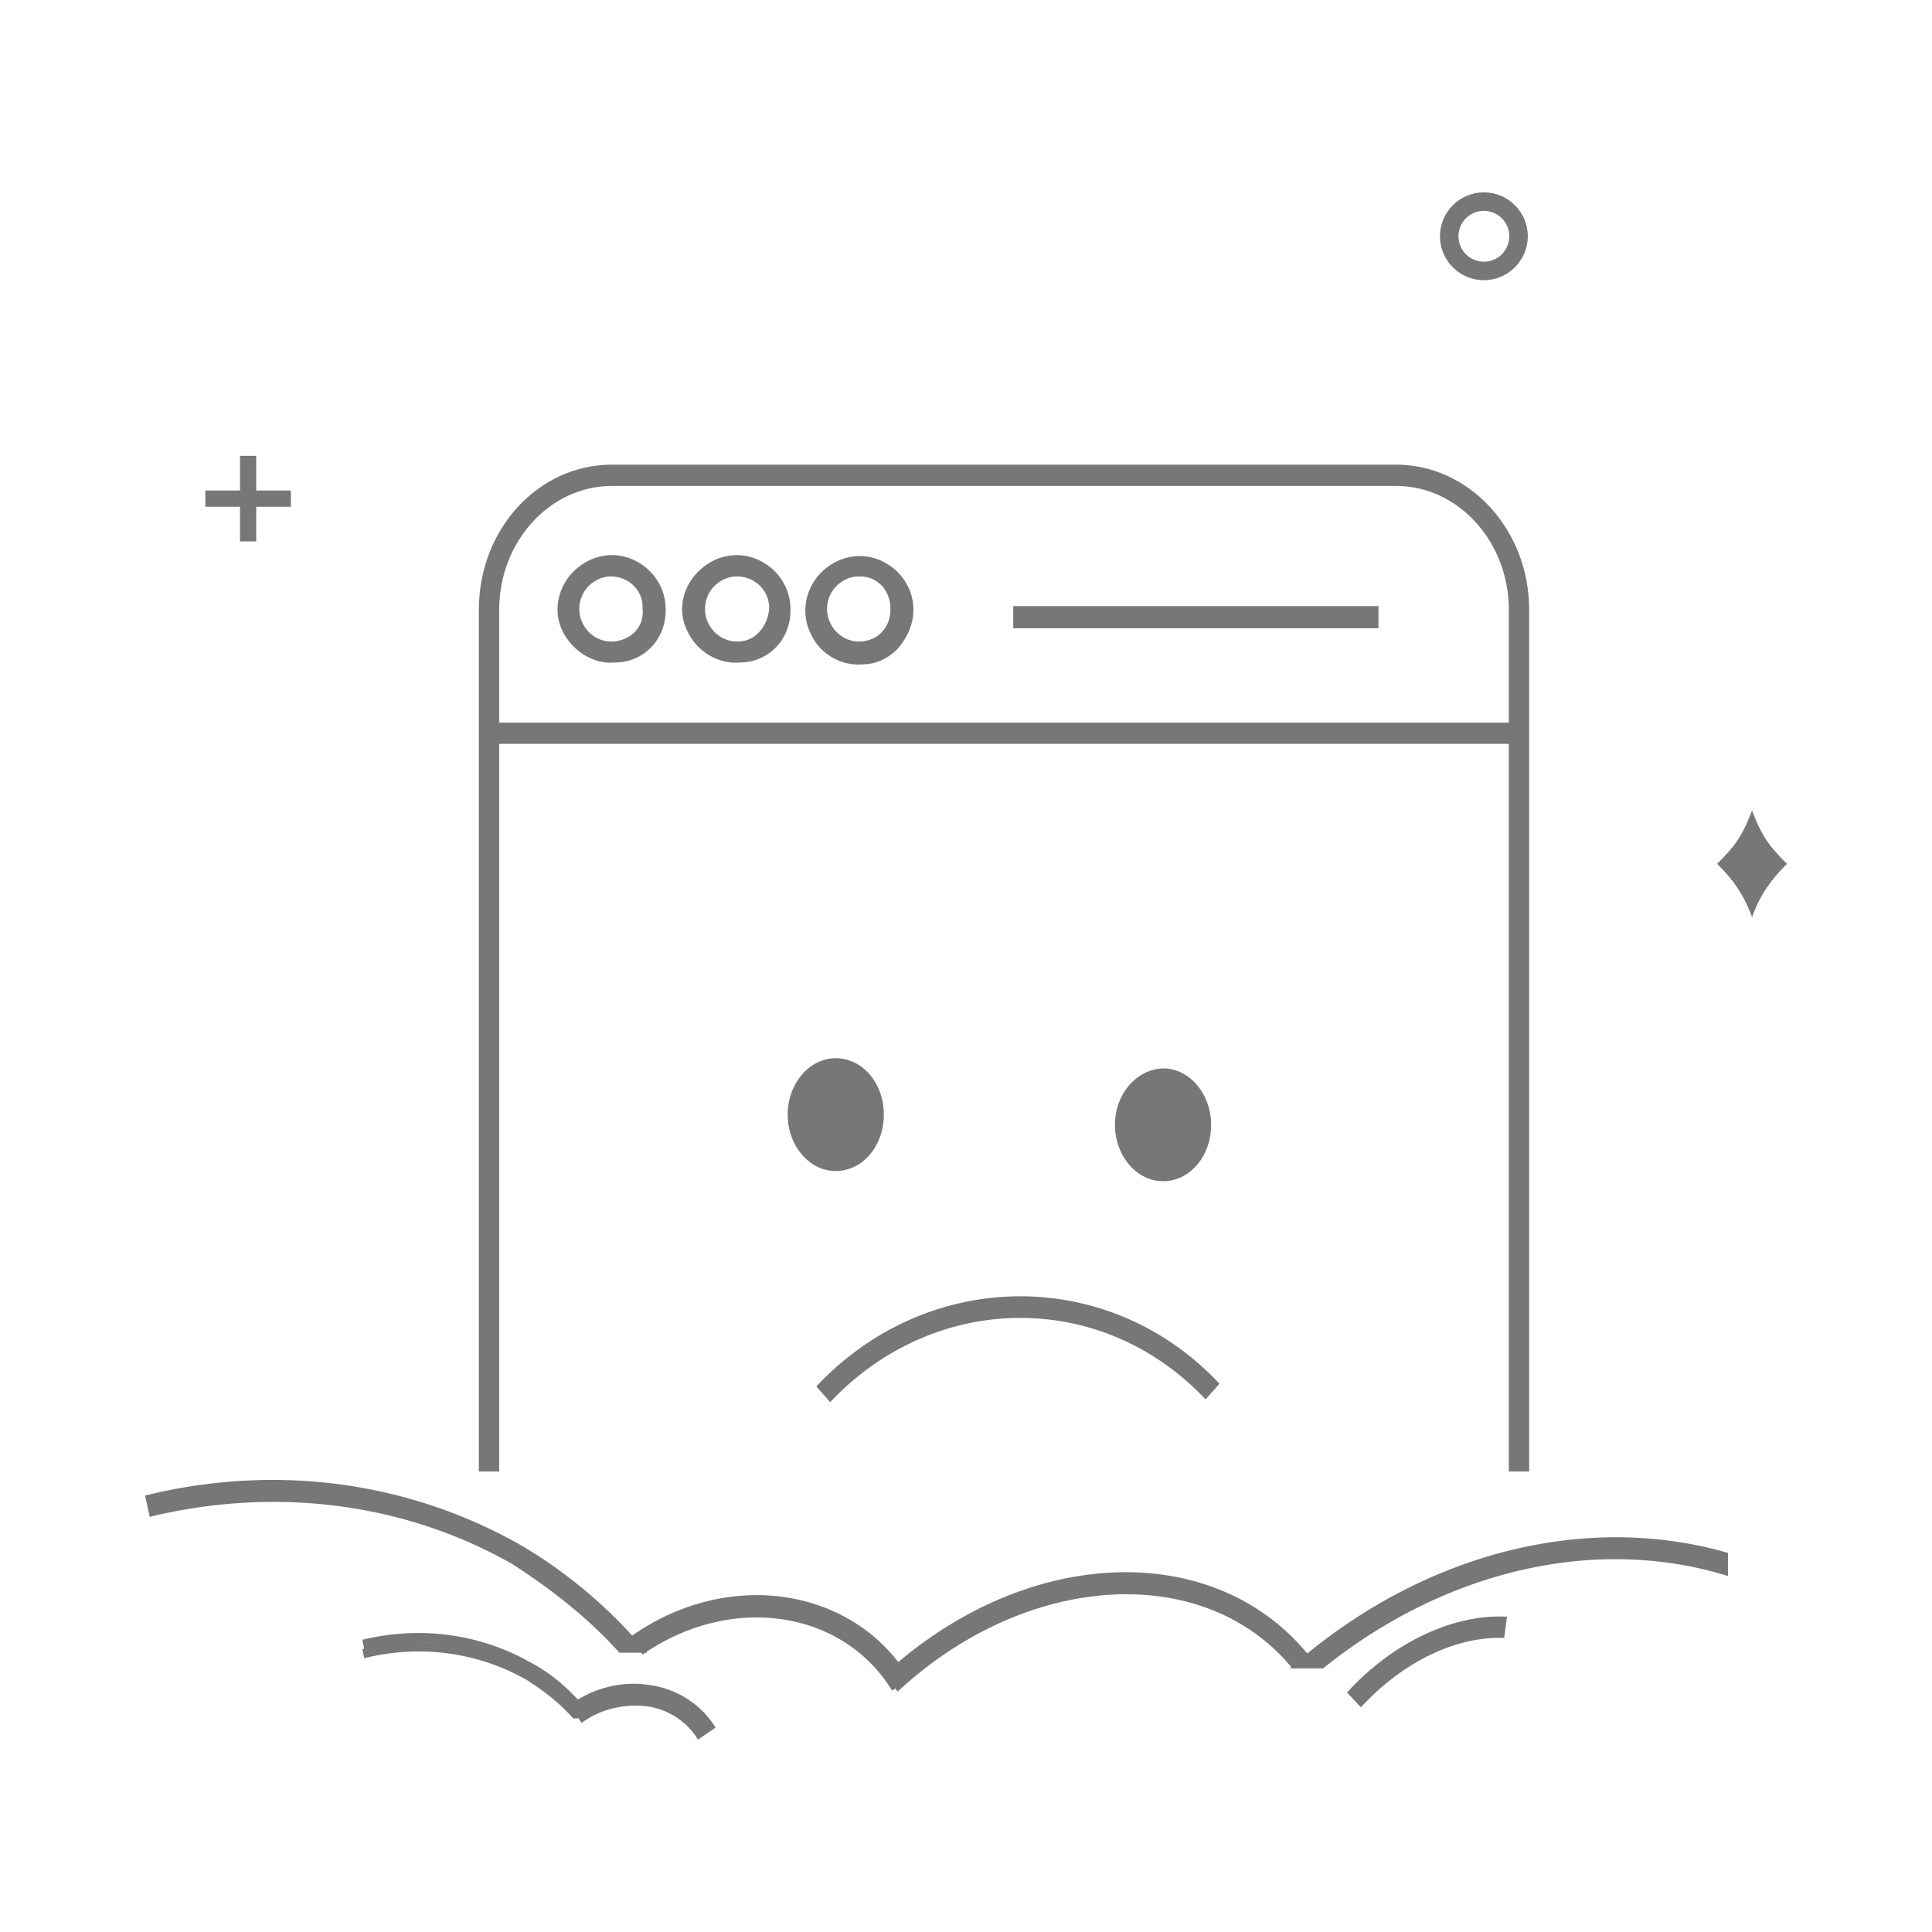 <?xml version="1.0" standalone="no"?><!DOCTYPE svg PUBLIC "-//W3C//DTD SVG 1.1//EN" "http://www.w3.org/Graphics/SVG/1.1/DTD/svg11.dtd"><svg t="1544593697456" class="icon" style="" viewBox="0 0 1024 1024" version="1.1" xmlns="http://www.w3.org/2000/svg" p-id="12193" xmlns:xlink="http://www.w3.org/1999/xlink" width="81" height="81"><defs><style type="text/css"></style></defs><path d="M264.581 394.267h535.132v385.667h10.782v-456.724c0-42.634-31.853-76.937-70.567-76.937H324.367c-39.204 0-70.567 34.303-70.567 76.937v456.724h10.782v-385.667z m59.786-136.724h415.561c32.833 0 59.786 29.403 59.786 65.667v59.786H264.581v-59.786c0-36.264 26.953-65.667 59.786-65.667z" fill="#777777" p-id="12194"></path><path d="M391.994 351.141c15.681 0 27.443-12.741 26.953-28.422 0-11.761-7.35-22.052-18.132-26.462-10.782-4.41-23.033-1.47-31.363 7.35-8.331 8.821-10.291 21.072-4.901 31.362 4.901 10.291 16.171 17.152 27.443 16.171z m-16.662-35.773c2.94-6.371 9.801-10.291 16.171-9.801 9.311 0.49 16.171 7.841 16.171 16.661-0.49 7.841-4.901 14.212-10.782 16.661-6.37 2.451-13.722 0.98-18.622-4.41-4.899-5.391-5.879-12.741-2.939-19.111zM457.17 352.122c7.35 0 14.212-3.431 19.112-8.821 4.901-5.881 7.841-12.741 7.841-20.092 0-11.761-7.35-22.052-18.132-26.463-10.782-4.41-23.032-1.47-31.363 7.351-7.841 8.331-10.291 21.072-4.901 31.852 4.902 10.782 16.172 17.152 27.443 16.171z m-17.152-36.753c2.94-6.371 9.801-10.291 16.171-9.801 4.41 0 8.331 1.961 11.272 4.901 2.94 3.431 4.41 7.351 4.41 11.762 0.49 7.841-3.92 14.212-10.29 16.661-6.371 2.451-13.722 0.98-18.622-4.41-4.901-5.392-5.881-12.742-2.941-19.112zM537.048 321.249h193.569v11.762h-193.569zM692.89 876.391c-49.347-59.497-144.313-56.816-216.759 4.548-31.674-40.75-92.931-47.696-141.061-14.061-17.071-18.72-37.166-35.057-58.729-47.741-59.295-33.813-129.863-43.614-199.45-26.462l2.45 11.271c67.136-16.171 135.252-7.35 192.098 24.992 20.582 13.231 40.674 28.912 56.846 47.044h11.664l0.588 0.98c0.48-0.334 0.963-0.655 1.445-0.98h1.006c-0.121-0.146-0.246-0.288-0.366-0.434 46.226-30.673 104.159-21.958 130.229 20.525l1.613-1.103 1.328 1.593c68.305-63.426 161.86-69.039 208.626-12.99-0.281 0.248-0.565 0.49-0.845 0.739h17.642c65.176-52.435 145.055-70.567 214.642-49.005v-12.251c-73.029-21.065-155.894-1.434-222.966 53.335zM468.441 590.775c0-16.661-11.271-29.893-25.482-29.893-14.212 0-25.482 13.722-25.482 29.893s11.271 29.893 25.482 29.893c14.211 0 25.482-13.231 25.482-29.893zM638.977 741.71l7.35-8.331c-58.316-62.235-154.365-61.746-213.661 1.47l7.35 8.331c55.377-58.806 144.075-59.786 198.96-1.47zM641.918 596.166c0-16.171-11.271-29.893-25.482-29.893-14.212 0.49-25.482 13.722-25.482 29.893 0 16.172 11.272 29.893 25.482 29.893s25.482-13.231 25.482-29.893zM325.838 351.141c15.681 0 27.443-12.741 26.953-28.422 0-11.761-7.35-22.052-18.132-26.462-10.782-4.41-23.033-1.47-31.362 7.35-7.841 8.331-10.291 21.072-4.901 31.362 5.39 10.291 16.171 17.152 27.442 16.171z m-17.152-35.773c2.941-6.371 9.801-10.291 16.171-9.801 8.821 0.49 16.171 7.841 15.681 16.661 0.98 7.841-3.43 14.212-10.29 16.661-6.371 2.451-13.722 0.98-18.622-4.41s-5.88-12.741-2.94-19.111zM344.46 893.134c-13.157-2.193-26.698 0.73-38.182 7.687-7.456-8.115-16.149-15.046-25.525-19.938-26.953-15.191-58.805-19.111-88.698-11.761l0.936 4.682c-0.312 0.074-0.625 0.142-0.936 0.219l0.98 4.901c28.912-7.35 59.786-3.43 85.758 11.272 9.311 5.881 17.642 12.251 24.992 20.582h2.94l1.47 2.451c9.801-7.351 22.542-10.291 34.793-8.821 10.782 1.47 21.072 7.841 26.953 17.642l9.311-6.371c-7.351-12.253-20.583-20.584-34.793-22.543z m-128.247-22.578a116.954 116.954 0 0 1 20.942 0.852 122.863 122.863 0 0 0-20.942-0.852z" fill="#777777" p-id="12195"></path><path d="M713.955 897.055l7.35 7.842c23.033-24.992 51.455-37.734 75.957-36.754l1.47-11.272c-27.442-1.469-59.786 12.741-84.778 40.184zM127.205 286.945h8.597v-18.365h18.366v-8.598H135.801v-18.366h-8.597v18.366h-18.366v8.598h18.366zM786.482 148.507c12.835 0 23.277-10.442 23.277-23.277 0-12.834-10.442-23.277-23.277-23.277s-23.277 10.443-23.277 23.277c0 12.835 10.442 23.277 23.277 23.277z m0-36.753c7.432 0 13.476 6.044 13.476 13.476 0 7.432-6.045 13.476-13.476 13.476-7.432 0-13.476-6.044-13.476-13.476 0-7.432 6.044-13.476 13.476-13.476zM928.617 429.559c-5.564 14.814-10.005 19.715-18.489 28.29 8.561 8.575 14.15 16.309 18.489 28.29 4.339-11.981 9.929-19.715 18.489-28.29-8.484-8.575-12.925-13.476-18.489-28.29z" fill="#777777" p-id="12196"></path></svg>